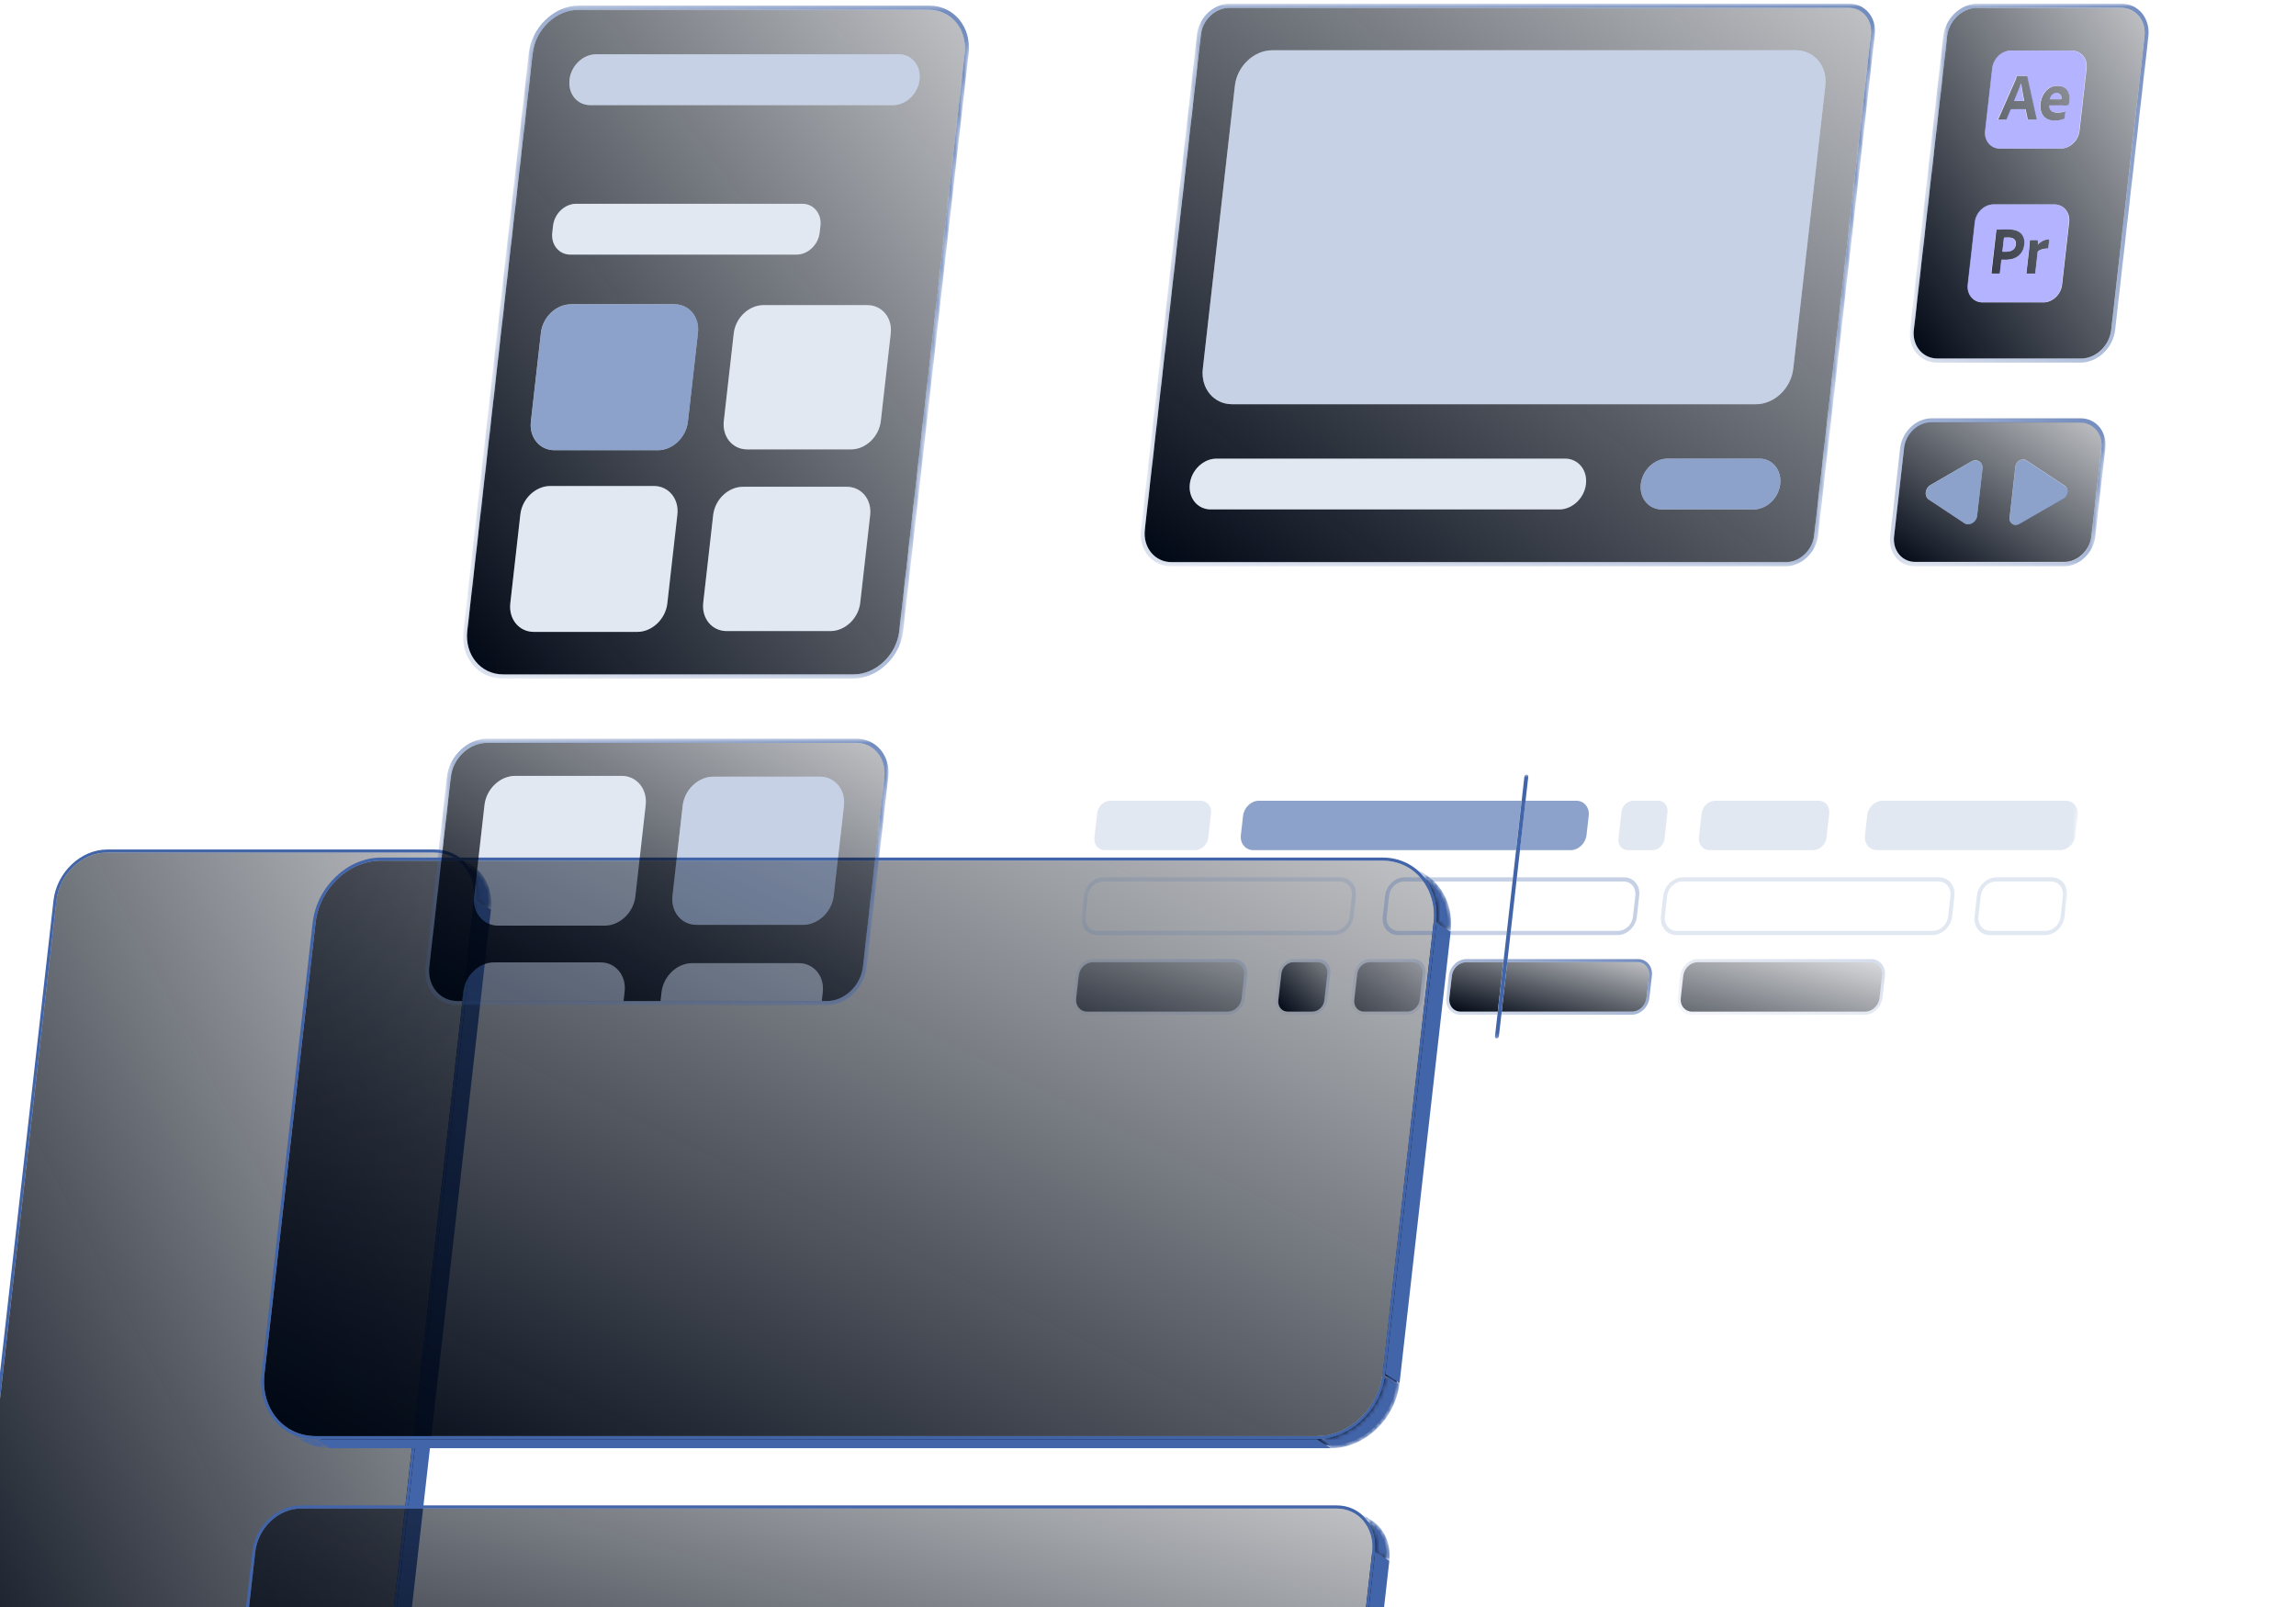 <svg xmlns:xlink="http://www.w3.org/1999/xlink" xmlns="http://www.w3.org/2000/svg" width="530" height="371" fill="none">
    <style>
        <![CDATA[.B{fill:#4264a8}.C{color-interpolation-filters:sRGB}.D{flood-opacity:0}.E{fill:#fff}.F{fill:#000714}.G{fill-opacity:.15}.H{fill-opacity:.75}.I{fill-opacity:.6}.J{fill-opacity:.3}]]></style>
    <g filter="url(#W)">
        <mask id="A" maskUnits="userSpaceOnUse" x="231" y="18" width="8" height="12">
            <path d="M231.137 18.23l3.27 2.07c2.97 1.89 4.72 5.51 4.25 9.67l-3.27-2.07c.47-4.17-1.28-7.79-4.25-9.67z"
                  class="E"/>
        </mask>
        <g mask="url(#A)" class="F">
            <path d="M231.137 18.23l3.27 2.07c2.97 1.89 4.72 5.51 4.25 9.67l-3.27-2.07c.47-4.17-1.28-7.79-4.25-9.67z"/>
        </g>
        <mask id="B" maskUnits="userSpaceOnUse" x="231" y="17" width="9" height="13">
            <path d="M231.527 17.59l3.27 2.07c3.17 2.01 5.04 5.88 4.54 10.32l-3.27-2.07c.5-4.44-1.37-8.3-4.54-10.32z"
                  class="E"/>
        </mask>
        <g mask="url(#B)" class="B">
            <path d="M231.527 17.59l3.27 2.07c3.17 2.01 5.04 5.88 4.54 10.32l-3.27-2.07c.5-4.44-1.37-8.3-4.54-10.32z"/>
        </g>
        <mask id="C" maskUnits="userSpaceOnUse" x="119" y="246" width="9" height="5">
            <path d="M122.526 248.949l-3.27-2.07c1.48.94 3.25 1.47 5.19 1.47l3.27 2.07c-1.94 0-3.71-.54-5.19-1.47z"
                  class="E"/>
        </mask>
        <g mask="url(#C)" class="B">
            <path d="M124.446 248.349l3.27 2.07c-1.94 0-3.71-.54-5.19-1.47l-3.27-2.07c1.48.94 3.25 1.47 5.19 1.47z"/>
        </g>
        <path d="M200.127 247.629l3.27 2.07h-75.61l-3.26-2.07h75.6z" class="F"/>
        <path d="M200.047 248.35l3.27 2.07h-75.61l-3.26-2.07h75.6z" class="B"/>
        <path d="M235.386 27.91l3.27 2.07-23.63 208.66-3.27-2.07 23.63-208.66z" class="F"/>
        <mask id="D" maskUnits="userSpaceOnUse" x="200" y="245" width="10" height="5">
            <path d="M209.197 247.949c-1.74 1.11-3.74 1.75-5.8 1.75l-3.27-2.07c2.06 0 4.06-.64 5.8-1.75l3.27 2.07z"
                  class="E"/>
        </mask>
        <g mask="url(#D)" class="F">
            <use xlink:href="#AY"/>
        </g>
        <path d="M236.067 27.91l3.26 2.07-23.63 208.66-3.259-2.07 23.629-208.66z" class="B"/>
        <mask id="E" maskUnits="userSpaceOnUse" x="205" y="236" width="11" height="12">
            <path d="M209.196 247.95l-3.27-2.07c3.09-1.97 5.38-5.4 5.82-9.3l3.27 2.07c-.44 3.9-2.73 7.34-5.82 9.3z"
                  class="E"/>
        </mask>
        <g mask="url(#E)" class="F">
            <use xlink:href="#AY" x="-0.002"/>
        </g>
        <path d="M226.347 16.12c6.09 0 10.45 5.29 9.72 11.79l-23.63 208.67c-.74 6.49-6.29 11.78-12.39 11.78h-75.6c-6.1 0-10.46-5.29-9.73-11.78l23.63-208.67c.74-6.5 6.29-11.79 12.4-11.79h75.61-.01zm-14.59 220.45l23.63-208.67c.69-6.11-3.4-11.06-9.12-11.06h-75.61c-5.73 0-10.94 4.95-11.63 11.06l-23.63 208.67c-.69 6.1 3.39 11.06 9.12 11.06h75.61c5.73 0 10.94-4.96 11.63-11.06z"
              class="B"/>
        <g filter="url(#X)">
            <path d="M226.266 16.85c5.73 0 9.82 4.95 9.12 11.06l-23.63 208.67c-.69 6.1-5.9 11.06-11.63 11.06h-75.6c-5.73 0-9.81-4.96-9.12-11.06l23.62-208.67c.69-6.11 5.89-11.06 11.63-11.06h75.61z"
                  fill="url(#AB)"/>
        </g>
        <mask id="F" maskUnits="userSpaceOnUse" x="200" y="236" width="16" height="15">
            <path d="M212.437 236.57l3.27 2.07c-.74 6.49-6.29 11.78-12.39 11.78l-3.27-2.07c6.09 0 11.65-5.29 12.39-11.78z"
                  class="E"/>
        </mask>
        <g mask="url(#F)" class="B">
            <path d="M212.437 236.57l3.27 2.07c-.74 6.49-6.29 11.78-12.39 11.78l-3.27-2.07c6.09 0 11.65-5.29 12.39-11.78z"/>
        </g>
    </g>
    <g filter="url(#Y)">
        <mask id="G" maskUnits="userSpaceOnUse" x="234" y="247" width="9" height="4">
            <path d="M237.995 249.46l-3.27-2.07c1.35.86 2.96 1.34 4.73 1.34l3.27 2.07a8.81 8.81 0 0 1-4.73-1.34z"
                  class="E"/>
        </mask>
        <g mask="url(#G)" class="B">
            <path d="M239.455 248.73l3.27 2.07a8.81 8.81 0 0 1-4.73-1.34l-3.27-2.07c1.35.86 2.96 1.34 4.73 1.34z"/>
        </g>
        <mask id="H" maskUnits="userSpaceOnUse" x="491" y="170" width="7" height="5">
            <path d="M495.174 172.59a8.02 8.02 0 0 1 1.9 1.68l-3.27-2.07a8.02 8.02 0 0 0-1.9-1.68l3.27 2.07z"
                  class="E"/>
        </mask>
        <g mask="url(#H)" class="F">
            <use xlink:href="#AZ"/>
        </g>
        <mask id="I" maskUnits="userSpaceOnUse" x="493" y="172" width="7" height="10">
            <path d="M497.075 174.27c1.5 1.81 2.27 4.32 1.95 7.08l-3.27-2.07c.31-2.76-.46-5.27-1.95-7.08l3.27 2.07z"
                  class="E"/>
        </mask>
        <g mask="url(#I)" class="F">
            <use xlink:href="#AZ"/>
        </g>
        <mask id="J" maskUnits="userSpaceOnUse" x="492" y="169" width="8" height="13">
            <path d="M492.295 169.89l3.27 2.07c2.89 1.83 4.59 5.36 4.14 9.39l-3.27-2.07c.46-4.04-1.24-7.56-4.14-9.39z"
                  class="E"/>
        </mask>
        <g mask="url(#J)" class="B">
            <path d="M492.295 169.89l3.27 2.07c2.89 1.83 4.59 5.36 4.14 9.39l-3.27-2.07c.46-4.04-1.24-7.56-4.14-9.39z"/>
        </g>
        <path d="M478.575 248.01l3.26 2.07h-239.03l-3.27-2.07h239.04z" class="F"/>
        <path d="M478.485 248.73l3.27 2.07h-239.03l-3.27-2.07h239.03z" class="B"/>
        <path d="M495.755 179.28l3.27 2.07-6.65 58.71-3.27-2.07 6.65-58.71z" class="F"/>
        <path d="M496.435 179.28l3.27 2.07-6.65 58.71-3.27-2.07 6.65-58.71z" class="B"/>
        <path d="M487.485 169.26c5.2 0 8.9 4.49 8.27 10.01l-6.65 58.71c-.63 5.53-5.34 10.01-10.54 10.01h-239.03c-5.2 0-8.89-4.49-8.26-10.01l6.65-58.71c.63-5.53 5.33-10.01 10.53-10.01h239.03z"
              fill="url(#AC)"/>
        <mask id="K" maskUnits="userSpaceOnUse" x="478" y="237" width="15" height="14">
            <path d="M489.104 237.99l3.27 2.07c-.63 5.53-5.34 10.01-10.54 10.01l-3.27-2.07c5.2 0 9.91-4.49 10.54-10.01z"
                  class="E"/>
        </mask>
        <g mask="url(#K)" class="F">
            <path d="M489.104 237.99l3.27 2.07c-.63 5.53-5.34 10.01-10.54 10.01l-3.27-2.07c5.2 0 9.91-4.49 10.54-10.01z"/>
        </g>
        <mask id="L" maskUnits="userSpaceOnUse" x="478" y="237" width="16" height="14">
            <path d="M489.784 237.99l3.27 2.07c-.67 5.92-5.73 10.74-11.3 10.74l-3.27-2.07c5.56 0 10.63-4.82 11.3-10.74z"
                  class="E"/>
        </mask>
        <g mask="url(#L)" class="B">
            <path d="M489.784 237.99l3.27 2.07c-.67 5.92-5.73 10.74-11.3 10.74l-3.27-2.07c5.56 0 10.63-4.82 11.3-10.74z"/>
        </g>
        <path d="M487.565 168.54c5.56 0 9.54 4.82 8.87 10.74l-6.65 58.71c-.67 5.92-5.73 10.74-11.3 10.74h-239.03c-5.55 0-9.54-4.82-8.87-10.74l6.65-58.71c.67-5.92 5.74-10.74 11.3-10.74h239.03zm1.54 69.45l6.65-58.71c.63-5.53-3.07-10.01-8.27-10.01h-239.03c-5.2 0-9.9 4.49-10.53 10.01l-6.65 58.71c-.63 5.53 3.07 10.01 8.26 10.01h239.03c5.2 0 9.91-4.49 10.54-10.01z"
              class="B"/>
    </g>
    <g filter="url(#Z)">
        <mask id="M" maskUnits="userSpaceOnUse" x="248" y="148" width="11" height="5">
            <path d="M251.434 150.46l-3.27-2.07c1.89 1.2 4.14 1.88 6.61 1.88l3.27 2.07c-2.47 0-4.73-.68-6.61-1.88z"
                  class="E"/>
        </mask>
        <g mask="url(#M)" class="B">
            <path d="M254.774 150.27l3.27 2.07c-2.47 0-4.73-.68-6.61-1.88l-3.27-2.07c1.89 1.2 4.14 1.88 6.61 1.88z"/>
        </g>
        <mask id="N" maskUnits="userSpaceOnUse" x="507" y="18" width="10" height="16">
            <path d="M507.404 18.49l3.27 2.07c3.85 2.44 6.12 7.14 5.51 12.53l-3.27-2.07c.61-5.39-1.66-10.08-5.51-12.53z"
                  class="E"/>
        </mask>
        <g mask="url(#N)" class="F">
            <path d="M507.404 18.49l3.27 2.07c3.85 2.44 6.12 7.14 5.51 12.53l-3.27-2.07c.61-5.39-1.66-10.08-5.51-12.53z"/>
        </g>
        <mask id="O" maskUnits="userSpaceOnUse" x="507" y="17" width="10" height="17">
            <path d="M507.805 17.86l3.27 2.07c4.05 2.57 6.43 7.5 5.79 13.16l-3.27-2.07c.64-5.66-1.74-10.59-5.79-13.16z"
                  class="E"/>
        </mask>
        <g mask="url(#O)" class="B">
            <path d="M507.805 17.86l3.27 2.07c4.05 2.57 6.43 7.5 5.79 13.16l-3.27-2.07c.64-5.66-1.74-10.59-5.79-13.16z"/>
        </g>
        <path d="M486.065 149.55l3.26 2.07h-231.2l-3.26-2.07h231.2z" class="F"/>
        <path d="M485.985 150.27l3.26 2.07h-231.2l-3.27-2.07h231.21z" class="B"/>
        <path d="M512.925 31.02l3.26 2.07-11.8 104.21-3.27-2.07 11.81-104.21z" class="F"/>
        <path d="M513.595 31.02l3.27 2.07-11.8 104.21-3.27-2.07 11.8-104.21z" class="B"/>
        <g filter="url(#a)">
            <path d="M501.105 16.7c7.41 0 12.71 6.42 11.81 14.32l-11.8 104.21c-.9 7.91-7.64 14.32-15.06 14.32h-231.2c-7.42 0-12.71-6.41-11.81-14.32l11.8-104.21c.89-7.9 7.63-14.32 15.06-14.32h231.2z"
                  fill="url(#AD)"/>
        </g>
        <mask id="P" maskUnits="userSpaceOnUse" x="486" y="135" width="19" height="17">
            <path d="M501.115 135.23l3.27 2.07c-.9 7.91-7.64 14.32-15.06 14.32l-3.27-2.07c7.41 0 14.16-6.41 15.06-14.32z"
                  class="E"/>
        </mask>
        <g mask="url(#P)" class="F">
            <path d="M501.115 135.23l3.27 2.07c-.9 7.91-7.64 14.32-15.06 14.32l-3.27-2.07c7.41 0 14.16-6.41 15.06-14.32z"/>
        </g>
        <mask id="Q" maskUnits="userSpaceOnUse" x="485" y="135" width="21" height="18">
            <path d="M501.794 135.23l3.27 2.07c-.94 8.29-8.03 15.04-15.81 15.04l-3.27-2.07c7.78 0 14.88-6.75 15.81-15.04z"
                  class="E"/>
        </mask>
        <g mask="url(#Q)" class="B">
            <path d="M501.794 135.23l3.27 2.07c-.94 8.29-8.03 15.04-15.81 15.04l-3.27-2.07c7.78 0 14.88-6.75 15.81-15.04z"/>
        </g>
        <path d="M501.185 15.98c7.78 0 13.35 6.75 12.41 15.04l-11.8 104.21c-.94 8.29-8.03 15.04-15.81 15.04h-231.2c-7.78 0-13.35-6.75-12.41-15.04l11.8-104.21c.94-8.29 8.03-15.04 15.81-15.04h231.2zm-.07 119.25l11.8-104.21c.89-7.9-4.4-14.32-11.81-14.32h-231.2c-7.42 0-14.16 6.42-15.06 14.32l-11.8 104.21c-.9 7.91 4.39 14.32 11.81 14.32h231.2c7.41 0 14.16-6.41 15.06-14.32z"
              class="B"/>
    </g>
    <g filter="url(#b)">
        <mask id="R" maskUnits="userSpaceOnUse" x="262" y="0" width="172" height="131">
            <path d="M262.387 130.75L277.097.84h156.49l-14.71 129.91h-156.49z" class="E"/>
        </mask>
        <g mask="url(#R)">
            <path d="M279.477 117.61c-3.03 0-5.2-2.63-4.83-5.86s3.13-5.87 6.16-5.87h80.46c3.03 0 5.2 2.63 4.83 5.87s-3.13 5.86-6.16 5.86h-80.46zm104.12 0c-3.04 0-5.21-2.63-4.84-5.86s3.13-5.87 6.17-5.87h21.17c3.04 0 5.21 2.63 4.84 5.87s-3.13 5.86-6.17 5.86h-21.17zm-99.18-24.29c-4.25 0-7.28-3.67-6.76-8.2l7.4-65.31c.51-4.52 4.37-8.2 8.62-8.2h120.91c4.24 0 7.28 3.68 6.76 8.2l-7.4 65.31c-.51 4.53-4.38 8.2-8.62 8.2h-120.91zm142.32-91.51h-143c-3.22 0-6.15 2.78-6.54 6.22l-12.93 114.21c-.47 4.17 2.31 7.55 6.22 7.55h141.76c3.22 0 6.16-2.78 6.54-6.22l13.08-115.54c.39-3.43-1.91-6.22-5.14-6.22"
                  fill="url(#AE)"/>
            <path d="M270.477 129.79c-3.91 0-6.69-3.37-6.22-7.55l12.93-114.21c.39-3.43 3.31-6.22 6.54-6.22h143c3.22 0 5.53 2.78 5.14 6.22l-13.08 115.54c-.39 3.43-3.32 6.22-6.54 6.22h-141.76M426.847.84h-143c-3.72 0-7.11 3.23-7.56 7.19l-12.93 114.21c-.53 4.69 2.63 8.51 7.02 8.51h141.76c3.72 0 7.11-3.23 7.56-7.18l13.08-115.54c.45-3.96-2.21-7.19-5.93-7.19z"
                  fill="url(#AF)" class="H"/>
            <g filter="url(#c)" class="B J">
                <path d="M414.588 11.61h-120.91c-4.25 0-8.11 3.68-8.62 8.2l-7.4 65.31c-.51 4.53 2.51 8.2 6.76 8.2h120.91c4.24 0 8.11-3.67 8.62-8.2l7.4-65.31c.51-4.52-2.52-8.2-6.76-8.2z"/>
            </g>
            <g filter="url(#d)" class="B G">
                <path d="M361.267 105.88h-80.46c-3.03 0-5.79 2.63-6.16 5.87s1.8 5.86 4.83 5.86h80.46c3.03 0 5.79-2.63 6.16-5.86s-1.8-5.87-4.83-5.87z"/>
            </g>
            <g filter="url(#e)" class="B I">
                <path d="M406.096 105.88h-21.17c-3.04 0-5.8 2.63-6.17 5.87s1.8 5.86 4.84 5.86h21.17c3.04 0 5.8-2.63 6.17-5.86s-1.8-5.87-4.84-5.87z"/>
            </g>
        </g>
    </g>
    <mask id="S" maskUnits="userSpaceOnUse" x="434" y="0" width="64" height="131">
        <path d="M434.705 130.76L449.415.84h48.2l-14.71 129.92h-48.2z" class="E"/>
    </mask>
    <g mask="url(#S)">
        <g filter="url(#f)">
            <path d="M472.915 55.26c-.48 0-.97.13-1.42.38-.39.21-.76.49-1.07.83.04-.3.04-.6-.01-.89-.01-.09-.07-.16-.17-.16h-1.61l-.06.04-.02.06c0 .23-.02.43-.04.66l-.06.76-.07.72-.61 5.39v.05l.04.03.04.03h.05 1.79c.08 0 .13-.03.14-.13l.56-4.93c.14-.16.32-.27.5-.36.53-.24 1.08-.36 1.63-.36h.16c.1 0 .15-.03.16-.1l.21-1.89v-.04l-.11-.1m-10.36 2.87l-.35-.02.37-3.24c.33-.03.66-.03.99-.03h.07c.34 0 .67.06.98.2.25.1.46.3.57.56.13.25.17.55.11.85-.05.43-.18.76-.39.99-.23.24-.51.43-.8.51-.35.12-.71.17-1.06.17h-.48m1.16-5.18h-.82l-.79.03-.69.02h-.51l-.11.11-1.13 9.95c0 .09.03.12.1.12h1.75.05l.04-.03.02-.04v-.04l.36-3.1h.38l.46.02c.74 0 1.43-.09 2.08-.33a3.71 3.71 0 0 0 1.59-1.17c.42-.54.68-1.23.77-2.06a3.72 3.72 0 0 0-.06-1.25c-.1-.42-.29-.79-.54-1.1-.3-.36-.7-.63-1.13-.79-.48-.2-1.09-.3-1.83-.3m9.45-30.05a2.28 2.28 0 0 1 .28-.7c.27-.46.74-.73 1.22-.73h.06.04a1.06 1.06 0 0 1 1.05.89c.02.11.02.23 0 .36v.1l-.22.08h-.52-1.91zm1.88-3.1h-.06c-.58 0-1.09.08-1.54.3-.46.23-.86.53-1.21.92a4.75 4.75 0 0 0-.83 1.32c-.21.5-.34 1.02-.4 1.54a5.52 5.52 0 0 0 .03 1.41c.08.46.24.89.49 1.26a2.56 2.56 0 0 0 1.04.92c.45.23 1.01.34 1.7.34h.13a6.62 6.62 0 0 0 1.17-.11 3.82 3.82 0 0 0 .94-.3l.07-.07.03-.11.17-1.48c0-.07 0-.09-.02-.09-.01 0-.02 0-.04.02-.27.11-.54.18-.83.23-.31.07-.63.1-.95.1h-.05c-.38 0-.75-.09-1.08-.24a1.15 1.15 0 0 1-.59-.58c-.13-.26-.18-.56-.19-.85h2.87l.66.03c.21 0 .38 0 .53-.03.15 0 .25-.03.3-.03l.14-.12.09-.41.09-.62c.04-.39.03-.79-.04-1.17a3.31 3.31 0 0 0-.42-1.1c-.21-.34-.51-.6-.87-.77a2.93 2.93 0 0 0-1.31-.3m-10.14 3.48l.55-1.36.58-1.43c.18-.42.32-.83.45-1.25h.02l.12.76.15.86.16.89.15.83.13.7h-2.31zm2.95-5.79h-2.34l-.09.1a2.61 2.61 0 0 1-.13.63l-.12.3-3.93 8.92c-.04.11-.02.17.08.17h1.7.02c.08 0 .15-.06.17-.14l.95-2.28h3.37l.48 2.32.13.1h1.89c.1 0 .13-.05.11-.16l-2.18-9.9-.11-.08m-10.25 52.31c-2.13 0-3.64-1.83-3.39-4.1l1.63-14.39c.12-1.1.65-2.14 1.45-2.9.81-.77 1.84-1.21 2.86-1.21h14.05c2.13 0 3.64 1.83 3.38 4.11l-1.63 14.39c-.26 2.27-2.19 4.1-4.31 4.1h-14.05m4.02-35.52c-2.13 0-3.64-1.83-3.39-4.1l1.63-14.4c.26-2.27 2.19-4.1 4.31-4.1h14.05c2.13 0 3.64 1.83 3.39 4.1l-1.63 14.4c-.26 2.27-2.19 4.1-4.31 4.1h-14.05zm27.9-32.48h-33.16c-3.43 0-6.53 2.96-6.95 6.61l-7.67 67.73c-.41 3.64 2.03 6.61 5.45 6.61h33.16c3.43 0 6.53-2.96 6.95-6.61l7.67-67.73c.41-3.65-2.03-6.61-5.45-6.61z"
                  fill="url(#AG)"/>
        </g>
        <path d="M447.246 82.75c-3.43 0-5.86-2.96-5.45-6.61l7.67-67.73c.41-3.65 3.52-6.61 6.95-6.61h33.16c3.43 0 5.86 2.96 5.45 6.61l-7.67 67.73c-.41 3.64-3.52 6.61-6.95 6.61h-33.16zM489.676.84h-33.16c-3.92 0-7.49 3.4-7.96 7.57l-7.67 67.73c-.47 4.17 2.32 7.57 6.25 7.57h33.16c3.92 0 7.49-3.4 7.96-7.57l7.67-67.73c.47-4.17-2.33-7.57-6.25-7.57z"
              fill="url(#AH)" class="H"/>
        <g filter="url(#g)">
            <path d="M454.334 121.04c-.31 0-.61-.08-.88-.27l-8.19-5.42c-1.14-.76-.92-2.64.38-3.4l9.41-5.41c.32-.18.64-.27.95-.27.96 0 1.75.82 1.62 1.96l-1.23 10.82c-.13 1.15-1.11 1.97-2.07 1.97m10.99.17c-.84 0-1.54-.72-1.42-1.73l1.32-11.66c.11-1 .97-1.72 1.81-1.72a1.39 1.39 0 0 1 .78.23l8.81 5.82c1 .67.81 2.32-.34 2.98l-10.13 5.83c-.28.16-.56.23-.83.23m14.85-23.68h-34.38c-3.09 0-5.89 2.67-6.26 5.95l-2.3 20.34c-.37 3.29 1.82 5.95 4.91 5.95h34.38c3.08 0 5.89-2.67 6.26-5.95l2.3-20.34c.37-3.29-1.83-5.95-4.91-5.95z"
                  fill="url(#AI)"/>
        </g>
        <path d="M442.135 129.79c-3.09 0-5.29-2.67-4.91-5.95l2.3-20.34c.37-3.29 3.17-5.95 6.26-5.95h34.38c3.08 0 5.29 2.67 4.91 5.95l-2.3 20.34c-.37 3.29-3.18 5.95-6.26 5.95h-34.38zm38.14-33.22h-34.38c-3.58 0-6.84 3.1-7.28 6.92l-2.3 20.34c-.43 3.82 2.13 6.92 5.71 6.92h34.38c3.58 0 6.84-3.1 7.28-6.92l2.3-20.34c.43-3.82-2.13-6.92-5.71-6.92z"
              fill="url(#AJ)" class="H"/>
        <path opacity=".75"
              d="M474.655 21.47c-.47 0-.95.27-1.22.73-.14.23-.23.46-.28.7h1.91.52l.21-.08v-.1c.02-.12.02-.24 0-.36-.1-.53-.52-.89-1.05-.89h-.04-.06m-8.17-2.22h-.02l-.45 1.25-.58 1.43c-.17.5-.37.95-.55 1.36h2.31l-.13-.7-.15-.83-.16-.89-.15-.86-.12-.76zm7.89 8.56h-.13c-.69 0-1.25-.11-1.7-.34-.42-.2-.77-.52-1.04-.92-.24-.37-.41-.8-.49-1.26a5.52 5.52 0 0 1-.03-1.41 5.74 5.74 0 0 1 .4-1.54 4.33 4.33 0 0 1 .83-1.32c.35-.39.75-.7 1.21-.92.45-.22.96-.3 1.54-.3h.06a2.93 2.93 0 0 1 1.31.3c.36.17.65.43.87.77.2.33.35.7.42 1.1.07.38.08.78.04 1.17l-.09.62c-.05.18-.07.32-.09.41l-.14.12c-.06 0-.16.02-.3.03-.15.02-.32.03-.53.03s-.43-.03-.66-.03h-2.87a1.89 1.89 0 0 0 .19.85c.13.27.34.47.59.58.32.16.69.24 1.08.24h.05c.32 0 .64-.03.95-.1a2.92 2.92 0 0 0 .83-.23c.02-.01.03-.02.04-.02.02 0 .03.03.02.09l-.17 1.48-.03.11-.07.07c-.3.14-.61.23-.94.3-.39.08-.78.11-1.17.11m-13.07-.19c-.1 0-.12-.06-.08-.17l3.93-8.92.12-.3a4.7 4.7 0 0 0 .13-.63l.09-.1h2.34l.11.08 2.18 9.9c.02.1 0 .16-.11.16h-1.89l-.13-.1-.48-2.32h-3.37l-.95 2.28c-.02.08-.1.14-.17.14h-1.72m16.91-15.94h-14.05c-2.13 0-4.06 1.83-4.31 4.1l-1.63 14.4c-.26 2.27 1.26 4.1 3.39 4.1h14.05c2.13 0 4.06-1.83 4.31-4.1l1.63-14.4c.26-2.27-1.26-4.1-3.39-4.1zm-14.56 43.16h-.07l-.99.03-.37 3.24.35.02h.48c.35 0 .72-.05 1.06-.17.3-.09.57-.27.8-.51.21-.23.34-.57.39-.99.06-.3.02-.6-.11-.85a1.11 1.11 0 0 0-.57-.56c-.31-.14-.63-.2-.98-.2m6.79 1.63c.31-.34.68-.62 1.07-.83.45-.25.94-.38 1.42-.38l.12.1v.04l-.22 1.89c0 .07-.06.1-.16.1h-.16c-.55 0-1.1.12-1.63.36-.18.09-.36.2-.5.36l-.56 4.93c-.01.1-.06.13-.14.13h-1.79-.05l-.04-.03-.03-.03v-.05l.6-5.39.07-.72.06-.76c.03-.23.03-.43.04-.66l.02-.06.06-.04h1.61c.1 0 .16.07.17.16.05.29.06.58.01.89m-10.65 6.7c-.07 0-.11-.03-.1-.12l1.13-9.95.11-.1h.51l.69-.03.79-.02h.82c.74 0 1.35.09 1.83.29.43.17.82.43 1.13.79.25.31.44.69.54 1.1a3.72 3.72 0 0 1 .06 1.25c-.09.83-.35 1.52-.77 2.06-.43.54-.98.95-1.59 1.17-.65.24-1.33.33-2.08.33h-.46l-.38-.02-.35 3.1v.04l-.03.04-.04.03h-.05-1.75m14.44-15.98h-14.05c-1.02 0-2.05.43-2.86 1.21-.8.77-1.33 1.81-1.45 2.9l-1.63 14.39c-.26 2.27 1.26 4.1 3.39 4.1h14.05c2.13 0 4.06-1.83 4.31-4.1l1.63-14.39c.26-2.28-1.26-4.11-3.38-4.11"
              fill="#99f"/>
        <g filter="url(#h)" class="B I">
            <path d="M456.005 106.29c-.31 0-.63.08-.95.27l-9.41 5.41c-1.31.76-1.52 2.64-.38 3.4l8.19 5.42c.27.18.58.27.88.27.96 0 1.94-.82 2.07-1.97l1.23-10.82c.13-1.14-.66-1.96-1.62-1.96"/>
        </g>
        <g filter="url(#i)" class="B I">
            <path d="M467.034 106.11c-.84 0-1.7.72-1.81 1.72l-1.32 11.66c-.11 1.01.58 1.73 1.42 1.73.27 0 .55-.07.83-.23l10.13-5.83c1.15-.66 1.34-2.31.34-2.98l-8.81-5.82a1.39 1.39 0 0 0-.78-.23"/>
        </g>
    </g>
    <mask id="T" maskUnits="userSpaceOnUse" x="246" y="178" width="235" height="62">
        <path d="M246.465 239.74l6.9-60.93h227.32l-6.9 60.93h-227.32z" class="E"/>
    </mask>
    <g mask="url(#T)">
        <g filter="url(#j)" class="B G">
            <path d="M277.165 184.86h-20.86c-1.5 0-2.86 1.3-3.05 2.9l-.63 5.6c-.18 1.61.89 2.9 2.39 2.9h20.86c1.51 0 2.87-1.3 3.05-2.9l.63-5.6c.18-1.6-.89-2.9-2.4-2.9"/>
        </g>
        <g filter="url(#k)" class="B I">
            <path d="M351.247 184.86h-60.65c-1.79 0-3.43 1.56-3.65 3.48l-.51 4.46c-.22 1.91 1.07 3.47 2.86 3.47h60.65l1.29-11.41m12.63 0h-11.73l-1.29 11.41h11.73c1.79 0 3.43-1.56 3.65-3.47l.51-4.46c.22-1.92-1.07-3.48-2.86-3.48"/>
        </g>
        <g filter="url(#l)" class="B G">
            <use xlink:href="#Aa"/>
        </g>
        <g filter="url(#m)" class="B G">
            <path d="M419.836 184.86h-23.94c-1.53 0-2.91 1.32-3.1 2.95l-.62 5.51c-.18 1.63.91 2.95 2.43 2.95h23.94c1.53 0 2.91-1.32 3.09-2.95l.62-5.51c.18-1.63-.9-2.95-2.42-2.95z"/>
        </g>
        <g filter="url(#n)" class="B G">
            <path d="M476.836 184.86h-42.27c-1.75 0-3.34 1.51-3.55 3.38l-.53 4.65c-.21 1.86 1.04 3.37 2.78 3.37h42.27c1.75 0 3.34-1.51 3.55-3.37l.53-4.65c.21-1.87-1.04-3.38-2.78-3.38z"/>
        </g>
        <path opacity=".6"
              d="M284.686 222.14h-32.45c-1.59 0-3.03 1.37-3.22 3.06l-.6 5.29c-.19 1.69.93 3.06 2.52 3.06h32.45c1.58 0 3.03-1.37 3.22-3.06l.6-5.29c.19-1.69-.94-3.06-2.52-3.06z"
              fill="url(#AK)"/>
        <path opacity=".3"
              d="M250.946 233.55c-1.59 0-2.72-1.37-2.52-3.06l.6-5.29c.19-1.69 1.63-3.06 3.22-3.06h32.45c1.58 0 2.72 1.37 2.52 3.06l-.6 5.29c-.19 1.69-1.64 3.06-3.22 3.06h-32.45zm33.82-12.13h-32.45c-1.96 0-3.75 1.7-3.98 3.78l-.6 5.29c-.24 2.09 1.17 3.78 3.13 3.78h32.45c1.96 0 3.74-1.7 3.98-3.78l.6-5.29c.24-2.09-1.16-3.78-3.12-3.78"
              fill="url(#AL)" class="H"/>
        <use xlink:href="#Aa" x="-78.51" y="37.28" opacity=".6" fill="url(#AM)"/>
        <path opacity=".3"
              d="M297.256 233.55c-1.36 0-2.33-1.17-2.17-2.63l.7-6.15c.16-1.45 1.4-2.63 2.76-2.63h5.7c1.36 0 2.33 1.17 2.17 2.63l-.7 6.15c-.16 1.45-1.4 2.63-2.76 2.63h-5.7zm7.07-12.13h-5.7c-1.74 0-3.31 1.5-3.52 3.35l-.7 6.15c-.21 1.85 1.02 3.35 2.76 3.35h5.7c1.73 0 3.31-1.5 3.52-3.35l.7-6.15c.21-1.84-1.03-3.35-2.76-3.35z"
              fill="url(#AN)" class="H"/>
        <path opacity=".6"
              d="M326.166 222.14h-10.02c-1.4 0-2.68 1.22-2.85 2.72l-.68 5.96c-.17 1.5.83 2.72 2.24 2.72h10.02c1.4 0 2.68-1.22 2.85-2.72l.68-5.96c.17-1.5-.83-2.72-2.24-2.72z"
              fill="url(#AO)"/>
        <path opacity=".3"
              d="M314.855 233.55c-1.4 0-2.41-1.22-2.24-2.72l.68-5.96c.17-1.5 1.45-2.72 2.85-2.72h10.02c1.4 0 2.41 1.22 2.24 2.72l-.68 5.96c-.17 1.5-1.45 2.72-2.85 2.72h-10.02zm11.39-12.13h-10.02c-1.78 0-3.4 1.54-3.62 3.44l-.68 5.96c-.22 1.9 1.06 3.44 2.84 3.44h10.02c1.78 0 3.4-1.54 3.61-3.44l.68-5.96c.22-1.9-1.05-3.44-2.83-3.44z"
              fill="url(#AP)" class="H"/>
        <g filter="url(#o)">
            <path d="M347.025 222.14h-8.59c-1.62 0-3.1 1.41-3.3 3.15l-.58 5.11c-.2 1.74.97 3.15 2.59 3.15h8.59l1.29-11.41zm31.02 0h-30.11l-1.29 11.41h30.11c1.63 0 3.11-1.41 3.31-3.15l.58-5.11c.2-1.74-.97-3.15-2.6-3.15z"
                  fill="url(#AQ)"/>
        </g>
        <path d="M347.106 221.42h-8.59c-2 0-3.83 1.73-4.07 3.87l-.58 5.11c-.24 2.14 1.19 3.87 3.19 3.87h8.59l.08-.72h-8.59c-1.62 0-2.79-1.41-2.59-3.15l.58-5.11c.2-1.74 1.68-3.15 3.3-3.15h8.59l.08-.72m31.02 0h-30.11l-.08.72h30.11c1.63 0 2.79 1.41 2.6 3.15l-.58 5.11c-.2 1.74-1.68 3.15-3.31 3.15h-30.11l-.08.72h30.11c2.01 0 3.83-1.73 4.07-3.87l.58-5.11c.24-2.14-1.19-3.87-3.19-3.87"
              fill="url(#AR)" class="H"/>
        <path opacity=".6"
              d="M431.845 222.14h-39.98c-1.63 0-3.11 1.41-3.31 3.15l-.58 5.11c-.2 1.74.97 3.15 2.6 3.15h39.98c1.63 0 3.11-1.41 3.31-3.15l.58-5.11c.2-1.74-.97-3.15-2.6-3.15z"
              fill="url(#AS)"/>
        <path opacity=".3"
              d="M390.566 233.55c-1.63 0-2.79-1.41-2.6-3.15l.58-5.11c.2-1.74 1.68-3.15 3.31-3.15h39.98c1.63 0 2.79 1.41 2.6 3.15l-.58 5.11c-.2 1.74-1.68 3.15-3.31 3.15h-39.98zm41.36-12.13h-39.98c-2 0-3.83 1.74-4.07 3.87l-.58 5.11c-.24 2.13 1.19 3.87 3.19 3.87h39.98c2.01 0 3.83-1.74 4.07-3.87l.58-5.11c.24-2.13-1.19-3.87-3.19-3.87z"
              fill="url(#AT)" class="H"/>
        <path d="M253.285 214.91c-1.71 0-2.93-1.48-2.73-3.3l.54-4.8c.21-1.83 1.76-3.3 3.47-3.3h54.76c1.71 0 2.93 1.48 2.73 3.3l-.54 4.8c-.21 1.83-1.76 3.3-3.47 3.3h-54.76zm56.16-12.37h-54.76c-2.21 0-4.22 1.91-4.49 4.27l-.54 4.8c-.27 2.36 1.31 4.27 3.52 4.27h54.76c2.21 0 4.22-1.91 4.49-4.27l.54-4.8c.27-2.36-1.31-4.27-3.52-4.27z"
              class="B G"/>
        <path d="M349.246 202.54h-25.06c-2.19 0-4.18 1.9-4.44 4.22l-.55 4.89c-.26 2.33 1.3 4.22 3.49 4.22h25.06l.11-.96h-25.06c-1.69 0-2.89-1.46-2.69-3.26l.55-4.89c.2-1.8 1.74-3.26 3.43-3.26h25.06l.11-.96m25.66 0h-24.76l-.11.96h24.76c1.69 0 2.89 1.46 2.69 3.26l-.55 4.89c-.2 1.8-1.74 3.26-3.43 3.26h-24.76l-.11.96h24.76c2.19 0 4.18-1.9 4.44-4.22l.55-4.89c.26-2.33-1.3-4.22-3.49-4.22"
              class="B J"/>
        <path d="M387.065 214.91c-1.73 0-2.97-1.5-2.76-3.35l.53-4.71c.21-1.84 1.79-3.35 3.52-3.35h59.13c1.73 0 2.96 1.5 2.75 3.35l-.53 4.71c-.21 1.85-1.78 3.35-3.51 3.35h-59.13zm60.53-12.37h-59.13c-2.23 0-4.27 1.94-4.53 4.31l-.53 4.71c-.27 2.38 1.33 4.31 3.56 4.31h59.13c2.23 0 4.26-1.93 4.53-4.31l.53-4.71c.27-2.37-1.32-4.31-3.55-4.31m11.821 12.37c-1.71 0-2.93-1.48-2.73-3.3l.54-4.8c.21-1.82 1.76-3.3 3.47-3.3h12.77c1.71 0 2.93 1.49 2.73 3.3l-.54 4.8c-.21 1.83-1.76 3.3-3.47 3.3h-12.77zm14.17-12.37h-12.77c-2.21 0-4.22 1.92-4.49 4.27l-.54 4.8c-.27 2.36 1.31 4.27 3.52 4.27h12.77c2.21 0 4.22-1.91 4.49-4.27l.54-4.8c.27-2.35-1.31-4.27-3.52-4.27z"
              class="B G"/>
        <path d="M352.385 178.81c-.24 0-.47.22-.5.49l-.63 5.56-1.29 11.41-.71 6.27-.11.96-1.29 11.41-.11.96-.63 5.55-.08.72-1.29 11.41-.08.72-.57 4.99c-.03.26.15.48.39.48s.48-.22.51-.48l.57-4.99.08-.72 1.29-11.41.08-.72.63-5.55.11-.96 1.29-11.41.11-.96.71-6.27 1.29-11.41.63-5.56c.03-.27-.15-.49-.4-.49z"
              class="B"/>
    </g>
    <g filter="url(#p)">
        <mask id="U" maskUnits="userSpaceOnUse" x="105" y="1" width="120" height="156">
            <path d="M105.705 156.66l17.59-155.37h101.56l-17.6 155.37h-101.55z" class="E"/>
        </mask>
        <g mask="url(#U)">
            <path d="M167.734 145.69c-3.39 0-5.81-2.93-5.4-6.55l2.29-20.21c.41-3.62 3.49-6.55 6.88-6.55h23.96c3.39 0 5.81 2.93 5.4 6.55l-2.29 20.21c-.41 3.62-3.49 6.55-6.88 6.55h-23.96zm-44.51.19c-3.41 0-5.84-2.96-5.43-6.59l2.32-20.51c.41-3.63 3.51-6.58 6.92-6.58h23.9c3.41 0 5.84 2.95 5.43 6.58l-2.32 20.51c-.41 3.63-3.51 6.59-6.92 6.59h-23.9zm49.26-42.13c-3.39 0-5.81-2.93-5.4-6.55l2.29-20.21c.41-3.62 3.49-6.55 6.88-6.55h23.96c3.39 0 5.81 2.93 5.4 6.55l-2.29 20.21c-.41 3.62-3.49 6.55-6.88 6.55h-23.96zm-44.51.19c-3.41 0-5.84-2.96-5.43-6.59l2.32-20.51c.41-3.63 3.51-6.59 6.92-6.59h23.9c3.41 0 5.84 2.96 5.43 6.59l-2.32 20.51c-.41 3.63-3.51 6.59-6.92 6.59h-23.9zm3.69-45.16c-2.63 0-4.5-2.27-4.18-5.07l.18-1.59c.32-2.8 2.7-5.07 5.33-5.07h52.2c2.63 0 4.51 2.27 4.19 5.07l-.18 1.59c-.32 2.8-2.71 5.07-5.34 5.07h-52.2zm4.59-34.51c-3.01 0-5.15-2.6-4.78-5.8v-.13c.38-3.2 3.1-5.8 6.11-5.8h69.89c3.01 0 5.15 2.6 4.78 5.8v.13c-.38 3.2-3.1 5.8-6.11 5.8h-69.88m78.12-22.01h-80.84c-5.22 0-9.96 4.51-10.59 10.08l-15.09 133.28c-.63 5.56 3.09 10.08 8.31 10.08h80.83c5.22 0 9.96-4.51 10.59-10.08l15.1-133.28c.63-5.56-3.09-10.08-8.31-10.08z"
                  fill="url(#AU)"/>
            <path d="M116.175 155.69c-5.22 0-8.94-4.51-8.31-10.08l15.09-133.27c.63-5.56 5.37-10.08 10.59-10.08h80.83c5.22 0 8.94 4.51 8.31 10.08l-15.09 133.28c-.63 5.56-5.37 10.08-10.59 10.08h-80.83m98.32-154.41h-80.84c-5.71 0-10.92 4.96-11.61 11.05l-15.09 133.28c-.69 6.09 3.4 11.04 9.11 11.04h80.83c5.71 0 10.92-4.95 11.61-11.04l15.09-133.28c.69-6.09-3.4-11.05-9.11-11.05"
                  fill="url(#AV)" class="H"/>
            <g filter="url(#q)" class="B J">
                <path d="M207.485 12.54h-69.89c-3.01 0-5.73 2.6-6.1 5.8v.13c-.38 3.2 1.76 5.8 4.77 5.8h69.89c3.01 0 5.73-2.6 6.1-5.8v-.13c.38-3.2-1.76-5.8-4.77-5.8z"/>
            </g>
            <g filter="url(#r)" class="B I">
                <path d="M155.695 70.25h-23.9c-3.41 0-6.51 2.96-6.92 6.59l-2.32 20.51c-.41 3.63 2.02 6.59 5.43 6.59h23.9c3.41 0 6.51-2.96 6.92-6.59l2.32-20.51c.41-3.63-2.02-6.59-5.43-6.59z"/>
            </g>
            <g filter="url(#s)" class="B G">
                <use xlink:href="#Ab"/>
            </g>
            <g filter="url(#t)" class="B G">
                <path d="M150.945 112.2h-23.9c-3.41 0-6.51 2.95-6.92 6.58l-2.32 20.51c-.41 3.63 2.02 6.59 5.43 6.59h23.9c3.41 0 6.51-2.96 6.92-6.59l2.32-20.51c.41-3.63-2.02-6.58-5.43-6.58z"/>
            </g>
            <g filter="url(#u)" class="B G">
                <use xlink:href="#Ab" x="-4.75" y="41.94"/>
            </g>
            <g filter="url(#v)" class="B G">
                <path d="M185.195 47.05h-52.2c-2.63 0-5.01 2.27-5.33 5.07l-.18 1.59c-.32 2.8 1.55 5.07 4.18 5.07h52.2c2.63 0 5.02-2.27 5.34-5.07l.18-1.59c.32-2.8-1.56-5.07-4.19-5.07z"/>
            </g>
        </g>
    </g>
    <g filter="url(#w)">
        <mask id="V" maskUnits="userSpaceOnUse" x="97" y="170" width="110" height="63">
            <path d="M97.176 232.07l6.97-61.54h101.91l-6.97 61.54H97.176z" class="E"/>
        </mask>
        <g mask="url(#V)">
            <path d="M152.474 231.11l.23-2.03c.42-3.7 3.59-6.72 7.07-6.72h24.61c3.49 0 5.96 3.02 5.54 6.72l-.23 2.03h-37.22zm-45.76 0l.25-2.17c.42-3.73 3.6-6.76 7.11-6.76h24.54c3.51 0 5.99 3.03 5.57 6.76l-.25 2.17h-37.22zm54.07-17.6c-3.48 0-5.97-3.01-5.55-6.72l2.35-20.76c.42-3.71 3.59-6.72 7.07-6.72h24.6c3.48 0 5.97 3.01 5.55 6.72l-2.35 20.76c-.42 3.71-3.59 6.72-7.07 6.72h-24.6zm-45.76.19c-3.5 0-6-3.03-5.57-6.76l2.38-21.06c.42-3.74 3.6-6.76 7.1-6.76h24.54c3.5 0 6 3.03 5.57 6.76l-2.38 21.06c-.42 3.74-3.6 6.76-7.1 6.76h-24.54zm82.56-42.2h-85.19c-4.12 0-7.86 3.55-8.35 7.94l-4.949 43.73c-.5 4.39 2.44 7.95 6.56 7.95h85.19c4.12 0 7.86-3.56 8.36-7.95l4.95-43.73c.5-4.39-2.44-7.94-6.56-7.94"
                  fill="url(#AW)"/>
            <path d="M105.645 231.11c-4.12 0-7.05-3.56-6.56-7.95l4.95-43.73c.5-4.39 4.23-7.94 8.35-7.94h85.19c4.12 0 7.05 3.55 6.56 7.94l-4.95 43.73c-.5 4.39-4.24 7.95-8.36 7.95h-85.18zm92.05-60.58h-85.19c-4.61 0-8.81 4-9.37 8.91l-4.95 43.73c-.56 4.91 2.74 8.91 7.35 8.91h85.19c4.61 0 8.81-4 9.37-8.91l4.95-43.73c.56-4.91-2.74-8.91-7.35-8.91z"
                  fill="url(#AX)" class="H"/>
            <g filter="url(#x)" class="B G">
                <path d="M143.484 179.12h-24.54c-3.5 0-6.68 3.03-7.1 6.76l-2.38 21.06c-.42 3.74 2.07 6.76 5.57 6.76h24.54c3.5 0 6.68-3.03 7.1-6.76l2.38-21.06c.42-3.74-2.07-6.76-5.57-6.76z"/>
            </g>
            <g filter="url(#y)" class="B J">
                <path d="M189.256 179.31h-24.6c-3.48 0-6.65 3.01-7.07 6.72l-2.35 20.76c-.42 3.71 2.07 6.72 5.55 6.72h24.6c3.48 0 6.65-3.01 7.07-6.72l2.35-20.76c.42-3.71-2.07-6.72-5.55-6.72z"/>
            </g>
            <g filter="url(#z)" class="B G">
                <path d="M138.605 222.17h-24.54c-3.51 0-6.69 3.03-7.11 6.76l-.25 2.17h37.22l.25-2.17c.42-3.73-2.06-6.76-5.57-6.76z"/>
            </g>
            <g filter="url(#AA)" class="B G">
                <path d="M184.375 222.36h-24.61c-3.47 0-6.65 3.02-7.07 6.72l-.23 2.03h37.22l.23-2.03c.42-3.7-2.05-6.72-5.54-6.72z"/>
            </g>
        </g>
    </g>
    <defs>
        <filter id="W" x=".637" y="6.12" width="250.781" height="387.3" filterUnits="userSpaceOnUse" class="C">
            <feFlood result="A" class="D"/>
            <feColorMatrix in="SourceAlpha" values="0 0 0 0 0 0 0 0 0 0 0 0 0 0 0 0 0 0 127 0"/>
            <feOffset dx="-4" dy="6"/>
            <feGaussianBlur stdDeviation="8"/>
            <feColorMatrix values="0 0 0 0 0.259 0 0 0 0 0.392 0 0 0 0 0.659 0 0 0 0.1 0"/>
            <feBlend in2="A" result="C"/>
            <feColorMatrix in="SourceAlpha" values="0 0 0 0 0 0 0 0 0 0 0 0 0 0 0 0 0 0 127 0"/>
            <feOffset dx="-17" dy="24"/>
            <feGaussianBlur stdDeviation="14.5"/>
            <feColorMatrix values="0 0 0 0 0.259 0 0 0 0 0.392 0 0 0 0 0.659 0 0 0 0.09 0"/>
            <feBlend in2="C" result="D"/>
            <feColorMatrix in="SourceAlpha" values="0 0 0 0 0 0 0 0 0 0 0 0 0 0 0 0 0 0 127 0"/>
            <feOffset dx="-38" dy="54"/>
            <feGaussianBlur stdDeviation="20"/>
            <feColorMatrix values="0 0 0 0 0.259 0 0 0 0 0.392 0 0 0 0 0.659 0 0 0 0.05 0"/>
            <feBlend in2="D" result="E"/>
            <feColorMatrix in="SourceAlpha" values="0 0 0 0 0 0 0 0 0 0 0 0 0 0 0 0 0 0 127 0"/>
            <feOffset dx="-67" dy="96"/>
            <feGaussianBlur stdDeviation="23.5"/>
            <feColorMatrix values="0 0 0 0 0.259 0 0 0 0 0.392 0 0 0 0 0.659 0 0 0 0.01 0"/>
            <feBlend in2="E"/>
            <feBlend in="SourceGraphic"/>
        </filter>
        <filter id="X" x="105.33" y="6.85" width="140.135" height="250.79" filterUnits="userSpaceOnUse" class="C">
            <feFlood class="D"/>
            <feGaussianBlur stdDeviation="5"/>
            <feComposite in2="SourceAlpha" operator="in"/>
            <feBlend in="SourceGraphic"/>
        </filter>
        <filter id="Y" x="81.512" y="155.54" width="431.266" height="244.26" filterUnits="userSpaceOnUse" class="C">
            <feFlood class="D"/>
            <feGaussianBlur stdDeviation="5"/>
            <feComposite in2="SourceAlpha" operator="in" result="B"/>
            <feColorMatrix in="SourceAlpha" values="0 0 0 0 0 0 0 0 0 0 0 0 0 0 0 0 0 0 127 0"/>
            <feOffset dx="-6" dy="6"/>
            <feGaussianBlur stdDeviation="9.5"/>
            <feColorMatrix values="0 0 0 0 0.259 0 0 0 0 0.392 0 0 0 0 0.659 0 0 0 0.1 0"/>
            <feBlend in2="B" result="D"/>
            <feColorMatrix in="SourceAlpha" values="0 0 0 0 0 0 0 0 0 0 0 0 0 0 0 0 0 0 127 0"/>
            <feOffset dx="-24" dy="24"/>
            <feGaussianBlur stdDeviation="17"/>
            <feColorMatrix values="0 0 0 0 0.259 0 0 0 0 0.392 0 0 0 0 0.659 0 0 0 0.09 0"/>
            <feBlend in2="D" result="E"/>
            <feColorMatrix in="SourceAlpha" values="0 0 0 0 0 0 0 0 0 0 0 0 0 0 0 0 0 0 127 0"/>
            <feOffset dx="-54" dy="54"/>
            <feGaussianBlur stdDeviation="22.5"/>
            <feColorMatrix values="0 0 0 0 0.259 0 0 0 0 0.392 0 0 0 0 0.659 0 0 0 0.05 0"/>
            <feBlend in2="E" result="F"/>
            <feColorMatrix in="SourceAlpha" values="0 0 0 0 0 0 0 0 0 0 0 0 0 0 0 0 0 0 127 0"/>
            <feOffset dx="-95" dy="95"/>
            <feGaussianBlur stdDeviation="27"/>
            <feColorMatrix values="0 0 0 0 0.259 0 0 0 0 0.392 0 0 0 0 0.659 0 0 0 0.01 0"/>
            <feBlend in2="F"/>
            <feBlend in="SourceGraphic"/>
        </filter>
        <filter id="Z" x="90.272" y="2.98" width="439.697" height="301.36" filterUnits="userSpaceOnUse" class="C">
            <feFlood result="A" class="D"/>
            <feColorMatrix in="SourceAlpha" values="0 0 0 0 0 0 0 0 0 0 0 0 0 0 0 0 0 0 127 0"/>
            <feOffset dx="-6" dy="6"/>
            <feGaussianBlur stdDeviation="9.5"/>
            <feColorMatrix values="0 0 0 0 0.239 0 0 0 0 0.361 0 0 0 0 0.6 0 0 0 0.1 0"/>
            <feBlend in2="A" result="C"/>
            <feColorMatrix in="SourceAlpha" values="0 0 0 0 0 0 0 0 0 0 0 0 0 0 0 0 0 0 127 0"/>
            <feOffset dx="-24" dy="24"/>
            <feGaussianBlur stdDeviation="17"/>
            <feColorMatrix values="0 0 0 0 0.239 0 0 0 0 0.361 0 0 0 0 0.6 0 0 0 0.09 0"/>
            <feBlend in2="C" result="D"/>
            <feColorMatrix in="SourceAlpha" values="0 0 0 0 0 0 0 0 0 0 0 0 0 0 0 0 0 0 127 0"/>
            <feOffset dx="-55" dy="55"/>
            <feGaussianBlur stdDeviation="23"/>
            <feColorMatrix values="0 0 0 0 0.239 0 0 0 0 0.361 0 0 0 0 0.6 0 0 0 0.05 0"/>
            <feBlend in2="D" result="E"/>
            <feColorMatrix in="SourceAlpha" values="0 0 0 0 0 0 0 0 0 0 0 0 0 0 0 0 0 0 127 0"/>
            <feOffset dx="-97" dy="97"/>
            <feGaussianBlur stdDeviation="27.5"/>
            <feColorMatrix values="0 0 0 0 0.239 0 0 0 0 0.361 0 0 0 0 0.6 0 0 0 0.01 0"/>
            <feBlend in2="E"/>
            <feBlend in="SourceGraphic"/>
        </filter>
        <filter id="a" x="232.945" y="6.7" width="290.07" height="152.85" filterUnits="userSpaceOnUse" class="C">
            <feFlood class="D"/>
            <feGaussianBlur stdDeviation="5"/>
            <feComposite in2="SourceAlpha" operator="in"/>
            <feBlend in="SourceGraphic"/>
        </filter>
        <filter id="b" x="253.299" y="-9.16" width="189.527" height="149.91" filterUnits="userSpaceOnUse" class="C">
            <feFlood class="D"/>
            <feGaussianBlur stdDeviation="5"/>
            <feComposite in2="SourceAlpha" operator="in"/>
            <feBlend in="SourceGraphic"/>
        </filter>
        <filter id="c" x="267.602" y="1.61" width="163.803" height="101.71" filterUnits="userSpaceOnUse" class="C">
            <feFlood class="D"/>
            <feGaussianBlur stdDeviation="5"/>
            <feComposite in2="SourceAlpha" operator="in"/>
            <feBlend in="SourceGraphic"/>
        </filter>
        <filter id="d" x="264.605" y="95.88" width="111.531" height="31.73" filterUnits="userSpaceOnUse" class="C">
            <feFlood class="D"/>
            <feGaussianBlur stdDeviation="5"/>
            <feComposite in2="SourceAlpha" operator="in"/>
            <feBlend in="SourceGraphic"/>
        </filter>
        <filter id="e" x="368.715" y="95.88" width="52.262" height="31.73" filterUnits="userSpaceOnUse" class="C">
            <feFlood class="D"/>
            <feGaussianBlur stdDeviation="5"/>
            <feComposite in2="SourceAlpha" operator="in"/>
            <feBlend in="SourceGraphic"/>
        </filter>
        <filter id="f" x="431.74" y="-8.19" width="73.32" height="100.95" filterUnits="userSpaceOnUse" class="C">
            <feFlood class="D"/>
            <feGaussianBlur stdDeviation="5"/>
            <feComposite in2="SourceAlpha" operator="in"/>
            <feBlend in="SourceGraphic"/>
        </filter>
        <filter id="g" x="427.184" y="87.49" width="67.932" height="52.24" filterUnits="userSpaceOnUse" class="C">
            <feFlood class="D"/>
            <feGaussianBlur stdDeviation="5"/>
            <feComposite in2="SourceAlpha" operator="in"/>
            <feBlend in="SourceGraphic"/>
        </filter>
        <filter id="h" x="434.523" y="96.29" width="33.127" height="34.77" filterUnits="userSpaceOnUse" class="C">
            <feFlood class="D"/>
            <feGaussianBlur stdDeviation="5"/>
            <feComposite in2="SourceAlpha" operator="in"/>
            <feBlend in="SourceGraphic"/>
        </filter>
        <filter id="i" x="453.893" y="96.11" width="33.381" height="35.11" filterUnits="userSpaceOnUse" class="C">
            <feFlood class="D"/>
            <feGaussianBlur stdDeviation="5"/>
            <feComposite in2="SourceAlpha" operator="in"/>
            <feBlend in="SourceGraphic"/>
        </filter>
        <filter id="j" x="242.605" y="174.86" width="46.969" height="31.4" filterUnits="userSpaceOnUse" class="C">
            <feFlood class="D"/>
            <feGaussianBlur stdDeviation="5"/>
            <feComposite in2="SourceAlpha" operator="in"/>
            <feBlend in="SourceGraphic"/>
        </filter>
        <filter id="k" x="276.412" y="174.86" width="100.35" height="31.41" filterUnits="userSpaceOnUse" class="C">
            <feFlood class="D"/>
            <feGaussianBlur stdDeviation="5"/>
            <feComposite in2="SourceAlpha" operator="in"/>
            <feBlend in="SourceGraphic"/>
        </filter>
        <filter id="l" x="363.578" y="174.86" width="31.365" height="31.41" filterUnits="userSpaceOnUse" class="C">
            <feFlood class="D"/>
            <feGaussianBlur stdDeviation="5"/>
            <feComposite in2="SourceAlpha" operator="in"/>
            <feBlend in="SourceGraphic"/>
        </filter>
        <filter id="m" x="382.156" y="174.86" width="50.119" height="31.41" filterUnits="userSpaceOnUse" class="C">
            <feFlood class="D"/>
            <feGaussianBlur stdDeviation="5"/>
            <feComposite in2="SourceAlpha" operator="in"/>
            <feBlend in="SourceGraphic"/>
        </filter>
        <filter id="n" x="420.463" y="174.86" width="69.176" height="31.4" filterUnits="userSpaceOnUse" class="C">
            <feFlood class="D"/>
            <feGaussianBlur stdDeviation="5"/>
            <feComposite in2="SourceAlpha" operator="in"/>
            <feBlend in="SourceGraphic"/>
        </filter>
        <filter id="o" x="324.533" y="212.14" width="66.135" height="31.41" filterUnits="userSpaceOnUse" class="C">
            <feFlood class="D"/>
            <feGaussianBlur stdDeviation="5"/>
            <feComposite in2="SourceAlpha" operator="in"/>
            <feBlend in="SourceGraphic"/>
        </filter>
        <filter id="p" x="96.879" y="-8.71" width="136.791" height="175.37" filterUnits="userSpaceOnUse" class="C">
            <feFlood class="D"/>
            <feGaussianBlur stdDeviation="5"/>
            <feComposite in2="SourceAlpha" operator="in"/>
            <feBlend in="SourceGraphic"/>
        </filter>
        <filter id="q" x="121.451" y="2.54" width="100.848" height="31.73" filterUnits="userSpaceOnUse" class="C">
            <feFlood class="D"/>
            <feGaussianBlur stdDeviation="5"/>
            <feComposite in2="SourceAlpha" operator="in"/>
            <feBlend in="SourceGraphic"/>
        </filter>
        <filter id="r" x="112.51" y="60.25" width="58.66" height="53.69" filterUnits="userSpaceOnUse" class="C">
            <feFlood class="D"/>
            <feGaussianBlur stdDeviation="5"/>
            <feComposite in2="SourceAlpha" operator="in"/>
            <feBlend in="SourceGraphic"/>
        </filter>
        <filter id="s" x="157.049" y="60.44" width="58.621" height="53.31" filterUnits="userSpaceOnUse" class="C">
            <feFlood class="D"/>
            <feGaussianBlur stdDeviation="5"/>
            <feComposite in2="SourceAlpha" operator="in"/>
            <feBlend in="SourceGraphic"/>
        </filter>
        <filter id="t" x="107.76" y="102.2" width="58.66" height="53.68" filterUnits="userSpaceOnUse" class="C">
            <feFlood class="D"/>
            <feGaussianBlur stdDeviation="5"/>
            <feComposite in2="SourceAlpha" operator="in"/>
            <feBlend in="SourceGraphic"/>
        </filter>
        <filter id="u" x="152.299" y="102.38" width="58.621" height="53.31" filterUnits="userSpaceOnUse" class="C">
            <feFlood class="D"/>
            <feGaussianBlur stdDeviation="5"/>
            <feComposite in2="SourceAlpha" operator="in"/>
            <feBlend in="SourceGraphic"/>
        </filter>
        <filter id="v" x="117.449" y="37.05" width="81.971" height="31.73" filterUnits="userSpaceOnUse" class="C">
            <feFlood class="D"/>
            <feGaussianBlur stdDeviation="5"/>
            <feComposite in2="SourceAlpha" operator="in"/>
            <feBlend in="SourceGraphic"/>
        </filter>
        <filter id="w" x="88.123" y="160.53" width="126.984" height="81.54" filterUnits="userSpaceOnUse" class="C">
            <feFlood class="D"/>
            <feGaussianBlur stdDeviation="5"/>
            <feComposite in2="SourceAlpha" operator="in"/>
            <feBlend in="SourceGraphic"/>
        </filter>
        <filter id="x" x="99.418" y="169.12" width="59.682" height="54.58" filterUnits="userSpaceOnUse" class="C">
            <feFlood class="D"/>
            <feGaussianBlur stdDeviation="5"/>
            <feComposite in2="SourceAlpha" operator="in"/>
            <feBlend in="SourceGraphic"/>
        </filter>
        <filter id="y" x="145.189" y="169.31" width="59.662" height="54.2" filterUnits="userSpaceOnUse" class="C">
            <feFlood class="D"/>
            <feGaussianBlur stdDeviation="5"/>
            <feComposite in2="SourceAlpha" operator="in"/>
            <feBlend in="SourceGraphic"/>
        </filter>
        <filter id="z" x="96.705" y="212.17" width="57.516" height="28.93" filterUnits="userSpaceOnUse" class="C">
            <feFlood class="D"/>
            <feGaussianBlur stdDeviation="5"/>
            <feComposite in2="SourceAlpha" operator="in"/>
            <feBlend in="SourceGraphic"/>
        </filter>
        <filter id="AA" x="142.465" y="212.36" width="57.496" height="28.75" filterUnits="userSpaceOnUse" class="C">
            <feFlood class="D"/>
            <feGaussianBlur stdDeviation="5"/>
            <feComposite in2="SourceAlpha" operator="in"/>
            <feBlend in="SourceGraphic"/>
        </filter>
        <linearGradient id="AB" x1="235.566" y1="16.85" x2="46.5" y2="114.85" xlink:href="#Ac">
            <stop stop-color="#000714" stop-opacity=".25"/>
            <stop offset="1" stop-color="#000714"/>
        </linearGradient>
        <linearGradient id="AC" x1="496.049" y1="169.26" x2="452.748" y2="314.183" xlink:href="#Ac">
            <stop stop-color="#000714" stop-opacity=".25"/>
            <stop offset="1" stop-color="#000714"/>
        </linearGradient>
        <linearGradient id="AD" x1="513.243" y1="16.7" x2="407.467" y2="230.823" xlink:href="#Ac">
            <stop stop-color="#000714" stop-opacity=".25"/>
            <stop offset="1" stop-color="#000714"/>
        </linearGradient>
        <linearGradient id="AE" x1="432.051" y1="1.81" x2="308.157" y2="163.467" xlink:href="#Ac">
            <stop stop-color="#000714" stop-opacity=".25"/>
            <stop offset="1" stop-color="#000714"/>
        </linearGradient>
        <linearGradient id="AF" x1="263.299" y1="130.75" x2="389.195" y2="-32.847" xlink:href="#Ac">
            <stop stop-color="#4264a8" stop-opacity=".25"/>
            <stop offset="1" stop-color="#4264a8"/>
        </linearGradient>
        <linearGradient id="AG" x1="495.105" y1="1.81" x2="420.668" y2="50.633" xlink:href="#Ac">
            <stop stop-color="#000714" stop-opacity=".25"/>
            <stop offset="1" stop-color="#000714"/>
        </linearGradient>
        <linearGradient id="AH" x1="440.834" y1="83.71" x2="517.343" y2="33.014" xlink:href="#Ac">
            <stop stop-color="#4264a8" stop-opacity=".25"/>
            <stop offset="1" stop-color="#4264a8"/>
        </linearGradient>
        <linearGradient id="AI" x1="485.155" y1="97.49" x2="455.171" y2="141.88" xlink:href="#Ac">
            <stop stop-color="#000714" stop-opacity=".25"/>
            <stop offset="1" stop-color="#000714"/>
        </linearGradient>
        <linearGradient id="AJ" x1="436.268" y1="130.75" x2="468.299" y2="84.31" xlink:href="#Ac">
            <stop stop-color="#4264a8" stop-opacity=".25"/>
            <stop offset="1" stop-color="#4264a8"/>
        </linearGradient>
        <linearGradient id="AK" x1="287.259" y1="222.14" x2="281.049" y2="243.186" xlink:href="#Ac">
            <stop stop-color="#000714" stop-opacity=".25"/>
            <stop offset="1" stop-color="#000714"/>
        </linearGradient>
        <linearGradient id="AL" x1="247.709" y1="234.27" x2="255.205" y2="210.91" xlink:href="#Ac">
            <stop stop-color="#4264a8" stop-opacity=".25"/>
            <stop offset="1" stop-color="#4264a8"/>
        </linearGradient>
        <linearGradient id="AM" x1="384.953" y1="184.86" x2="373.514" y2="196.205" xlink:href="#Ac">
            <stop stop-color="#000714" stop-opacity=".25"/>
            <stop offset="1" stop-color="#000714"/>
        </linearGradient>
        <linearGradient id="AN" x1="294.383" y1="234.27" x2="307.264" y2="221.566" xlink:href="#Ac">
            <stop stop-color="#4264a8" stop-opacity=".25"/>
            <stop offset="1" stop-color="#4264a8"/>
        </linearGradient>
        <linearGradient id="AO" x1="328.439" y1="222.14" x2="317.584" y2="237.147" xlink:href="#Ac">
            <stop stop-color="#000714" stop-opacity=".25"/>
            <stop offset="1" stop-color="#000714"/>
        </linearGradient>
        <linearGradient id="AP" x1="311.9" y1="234.26" x2="324.257" y2="217.778" xlink:href="#Ac">
            <stop stop-color="#4264a8" stop-opacity=".25"/>
            <stop offset="1" stop-color="#4264a8"/>
        </linearGradient>
        <linearGradient id="AQ" x1="380.707" y1="222.14" x2="375.355" y2="243.689" xlink:href="#Ac">
            <stop stop-color="#000714" stop-opacity=".25"/>
            <stop offset="1" stop-color="#000714"/>
        </linearGradient>
        <linearGradient id="AR" x1="333.84" y1="234.27" x2="340.358" y2="210.275" xlink:href="#Ac">
            <stop stop-color="#4264a8" stop-opacity=".25"/>
            <stop offset="1" stop-color="#4264a8"/>
        </linearGradient>
        <linearGradient id="AS" x1="434.507" y1="222.14" x2="429.194" y2="243.709" xlink:href="#Ac">
            <stop stop-color="#000714" stop-opacity=".25"/>
            <stop offset="1" stop-color="#000714"/>
        </linearGradient>
        <linearGradient id="AT" x1="387.27" y1="234.27" x2="393.744" y2="210.25" xlink:href="#Ac">
            <stop stop-color="#4264a8" stop-opacity=".25"/>
            <stop offset="1" stop-color="#4264a8"/>
        </linearGradient>
        <linearGradient id="AU" x1="222.861" y1="2.26" x2="75.401" y2="112.283" xlink:href="#Ac">
            <stop stop-color="#000714" stop-opacity=".25"/>
            <stop offset="1" stop-color="#000714"/>
        </linearGradient>
        <linearGradient id="AV" x1="106.879" y1="156.66" x2="256.331" y2="44.791" xlink:href="#Ac">
            <stop stop-color="#4264a8" stop-opacity=".25"/>
            <stop offset="1" stop-color="#4264a8"/>
        </linearGradient>
        <linearGradient id="AW" x1="204.299" y1="171.5" x2="152.902" y2="261.783" xlink:href="#Ac">
            <stop stop-color="#000714" stop-opacity=".25"/>
            <stop offset="1" stop-color="#000714"/>
        </linearGradient>
        <linearGradient id="AX" x1="98.123" y1="232.08" x2="151.581" y2="139.553" xlink:href="#Ac">
            <stop stop-color="#4264a8" stop-opacity=".25"/>
            <stop offset="1" stop-color="#4264a8"/>
        </linearGradient>
        <path id="AY"
              d="M211.757 236.569l3.27 2.07c-.69 6.1-5.9 11.06-11.63 11.06l-3.27-2.07c5.73 0 10.94-4.96 11.63-11.06z"/>
        <path id="AZ"
              d="M491.904 170.52l3.27 2.07c2.7 1.71 4.28 4.99 3.85 8.76l-3.27-2.07c.43-3.77-1.16-7.05-3.85-8.76z"/>
        <path id="Aa"
              d="M382.756 184.86h-5.7c-1.36 0-2.6 1.17-2.76 2.63l-.7 6.15c-.16 1.45.8 2.63 2.17 2.63h5.7c1.36 0 2.6-1.17 2.76-2.63l.7-6.15c.16-1.45-.8-2.63-2.17-2.63z"/>
        <path id="Ab"
              d="M200.224 70.44h-23.96c-3.39 0-6.47 2.93-6.88 6.55l-2.29 20.21c-.41 3.62 2.01 6.55 5.4 6.55h23.96c3.39 0 6.47-2.93 6.88-6.55l2.29-20.21c.41-3.62-2.01-6.55-5.4-6.55z"/>
        <linearGradient id="Ac" gradientUnits="userSpaceOnUse"/>
    </defs>
</svg>